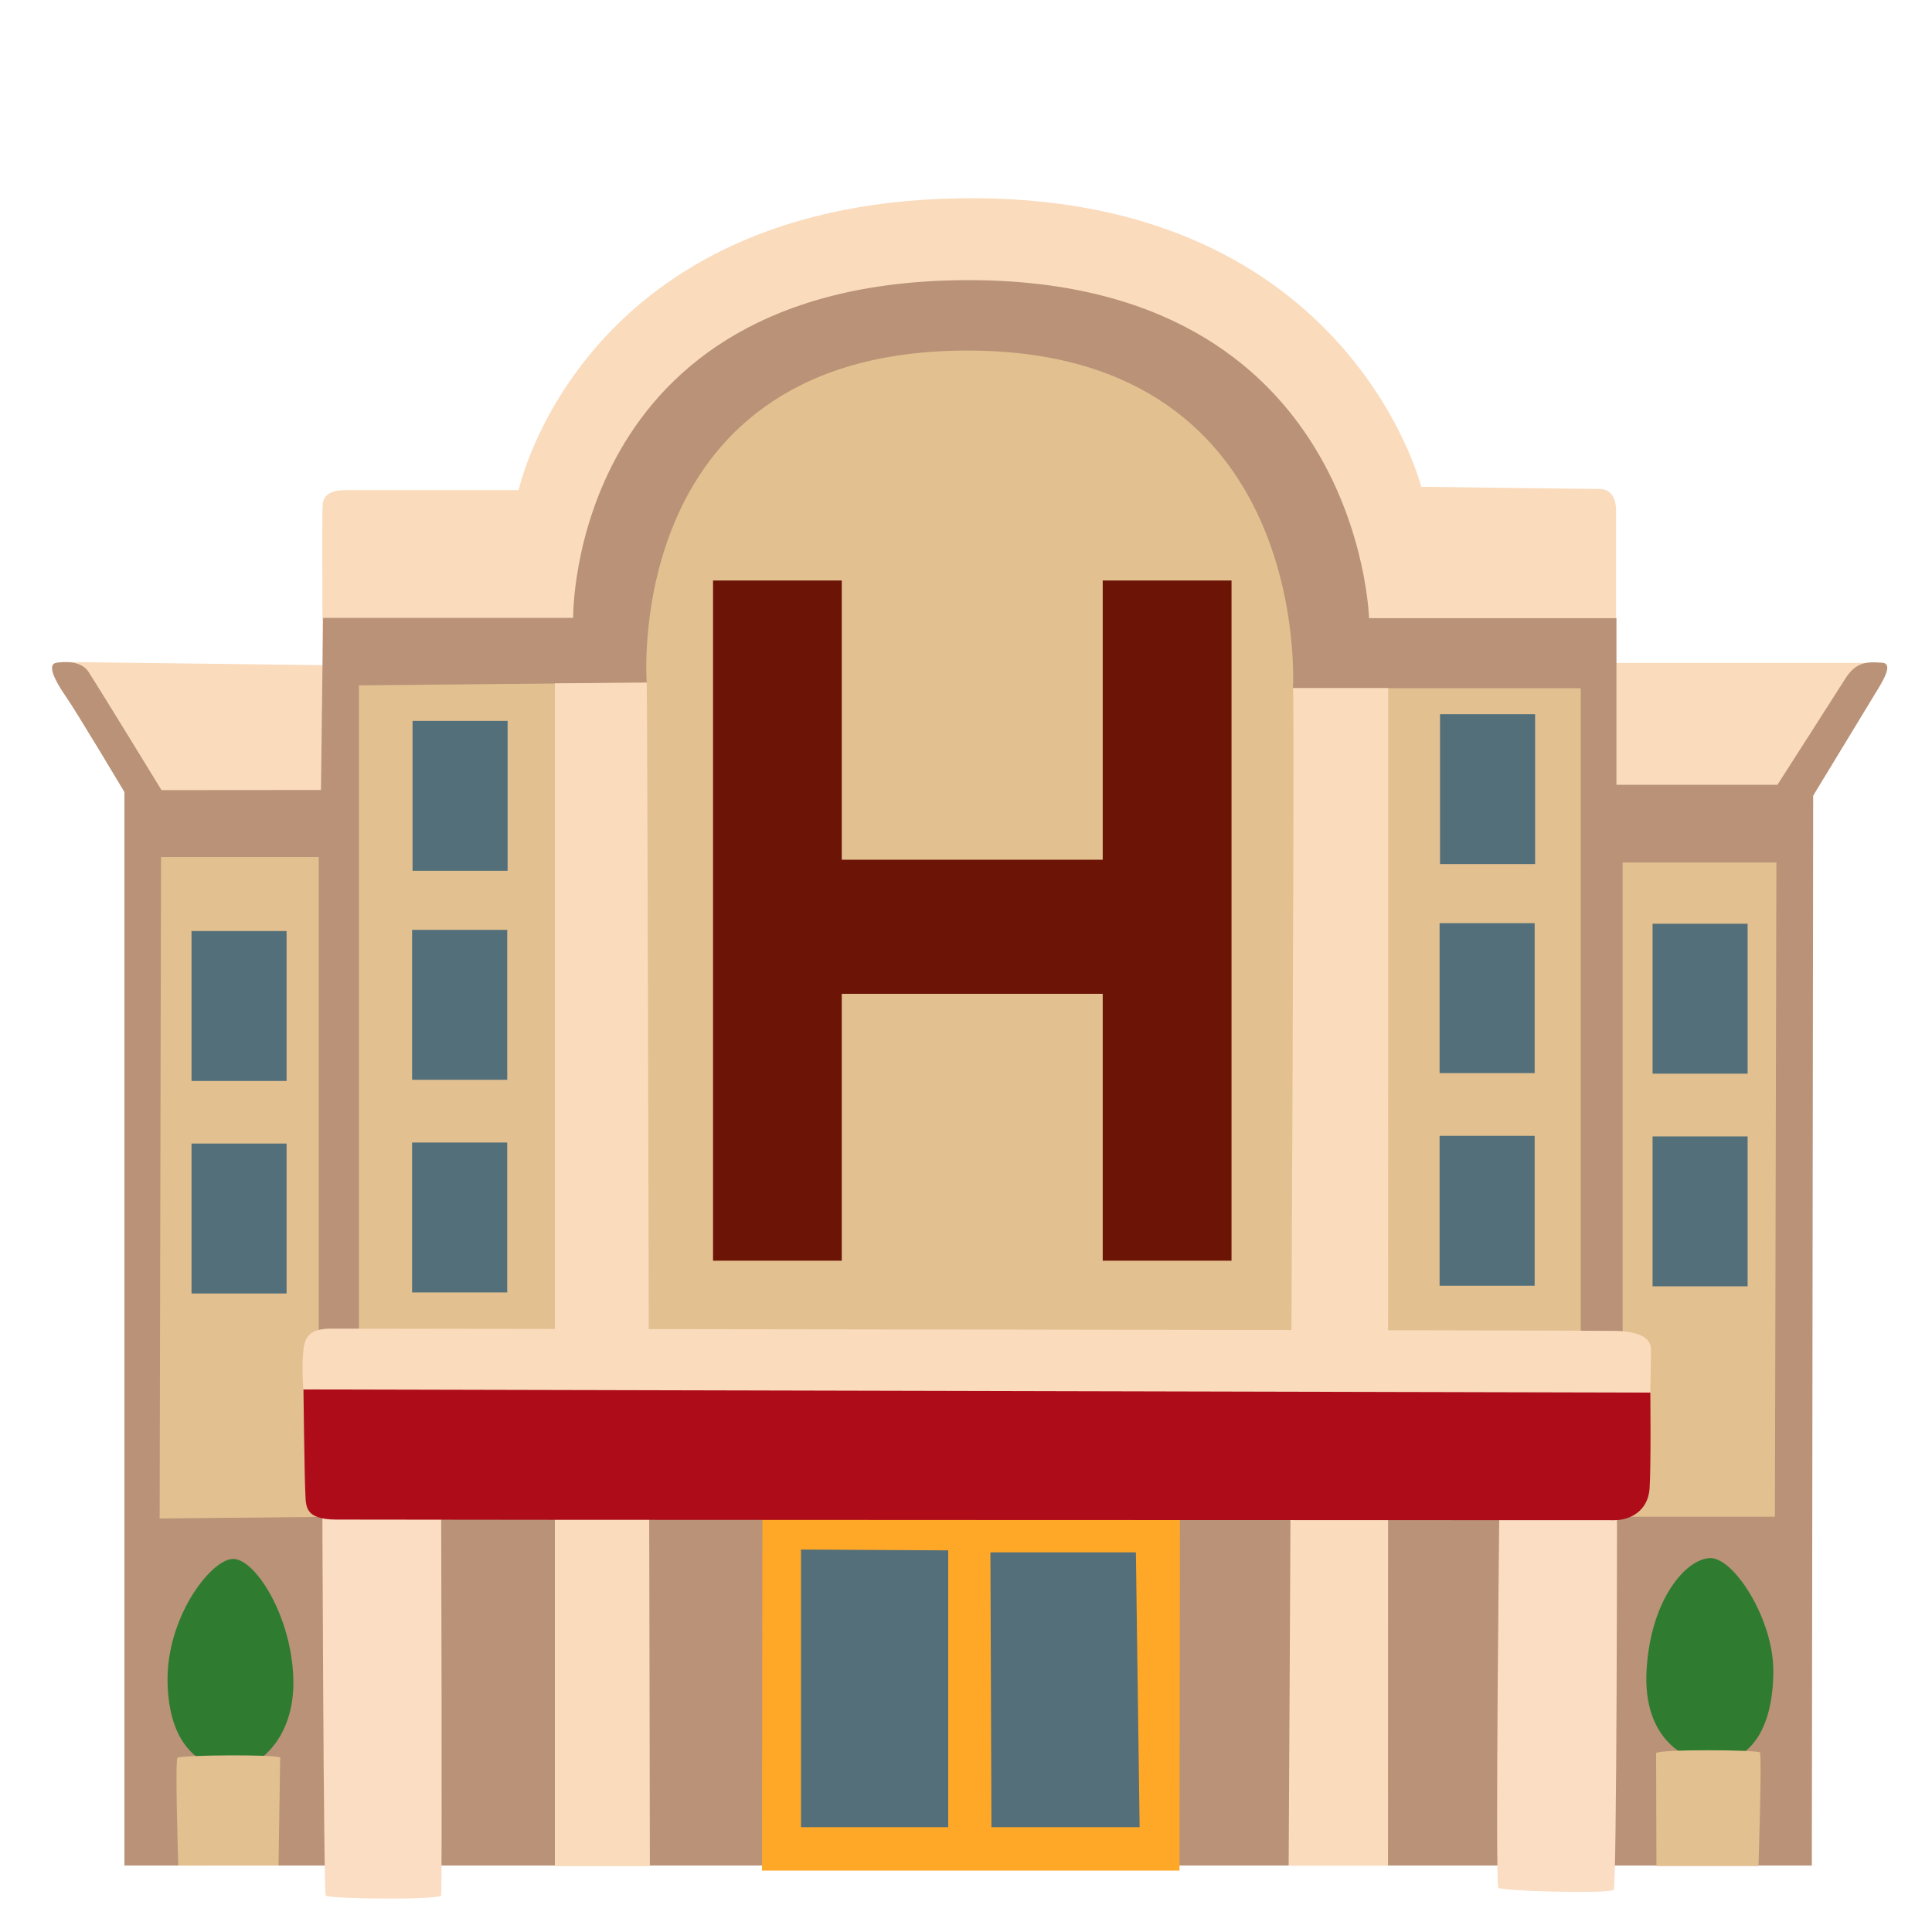 <svg width="30" height="30" viewBox="0 0 30 30" fill="none" xmlns="http://www.w3.org/2000/svg">
<g clip-path="url(#clip0_96_3565)">
<path d="M1.07 10.28L5.011 10.329C5.011 10.329 4.995 8.008 5.011 7.834C5.027 7.663 5.166 7.61 5.388 7.61H8.054C8.054 7.61 9.028 3.046 15.152 3.078C20.956 3.108 22.069 7.559 22.069 7.559C22.069 7.559 24.666 7.593 24.837 7.593C25.009 7.593 25.094 7.73 25.094 7.92V10.294H28.977L28.792 10.741L27.658 12.65L2.377 12.648L1.07 10.28Z" fill="#FADBBC"/>
<path d="M4.984 12.267L2.508 12.269C2.508 12.269 1.46 10.557 1.367 10.422C1.244 10.249 0.969 10.277 0.879 10.291C0.724 10.311 0.846 10.561 1.02 10.811C1.194 11.061 1.932 12.299 1.932 12.299V28.967H28.134L28.155 12.355C28.155 12.355 29.076 10.841 29.166 10.691C29.257 10.54 29.393 10.3 29.227 10.291C29.046 10.281 28.838 10.249 28.66 10.529C28.456 10.851 27.6 12.186 27.6 12.186H25.1V9.599H21.258C21.258 9.599 21.122 4.313 14.975 4.35C8.831 4.389 8.9 9.594 8.9 9.594H5.017C5.017 9.596 4.984 12.221 4.984 12.267Z" fill="#B99277"/>
<path d="M2.5 13.308H4.95V23.555L2.479 23.579L2.5 13.308ZM5.573 10.642V20.913L24.546 20.892V10.686H20.077C20.077 10.686 20.396 5.499 15.112 5.444C9.635 5.384 10.042 10.6 10.042 10.6L5.573 10.642Z" fill="#E2C090"/>
<path d="M10.042 10.6L8.616 10.611V28.977H10.091C10.093 28.977 10.056 10.6 10.042 10.6ZM20.077 10.685H21.556L21.553 28.97H20.01C20.01 28.97 20.114 10.602 20.077 10.685Z" fill="#FADBBC"/>
<path d="M27.584 13.393H25.196V23.552H27.561L27.584 13.393Z" fill="#E2C090"/>
<path d="M11.839 23.319L11.832 29.046H18.315L18.322 23.143L11.839 23.319Z" fill="#FFA828"/>
<path d="M12.438 24.061V28.372H14.724V24.074L12.438 24.061ZM15.379 24.105H17.638L17.696 28.372H15.395L15.379 24.105Z" fill="#546F7A"/>
<path d="M5.005 23.223C5.005 23.294 5.024 29.381 5.058 29.434C5.093 29.487 6.778 29.506 6.85 29.434C6.868 29.416 6.85 23.186 6.85 23.186L5.005 23.223ZM23.283 23.278C23.283 23.278 23.216 29.166 23.265 29.311C23.283 29.365 24.961 29.411 25.056 29.346C25.109 29.311 25.109 23.26 25.109 23.26L23.283 23.278Z" fill="#FADDC3"/>
<path d="M26.552 27.364C26.209 27.35 25.497 27.033 25.569 25.915C25.638 24.821 26.184 24.207 26.552 24.194C26.92 24.18 27.536 25.138 27.536 25.943C27.536 26.873 27.154 27.39 26.552 27.364ZM3.613 24.207C3.268 24.221 2.576 25.124 2.602 26.135C2.629 27.202 3.203 27.447 3.571 27.475C3.939 27.503 4.583 27.052 4.555 26.068C4.527 25.084 3.955 24.194 3.613 24.207Z" fill="#2F7C31"/>
<path d="M2.754 27.296C2.717 27.388 2.768 28.969 2.768 28.969L4.325 28.967C4.325 28.967 4.351 27.349 4.351 27.293C4.353 27.24 2.772 27.25 2.754 27.296ZM25.716 27.226C25.702 27.157 27.316 27.171 27.329 27.212C27.36 27.303 27.306 28.976 27.306 28.976H25.721L25.716 27.226Z" fill="#E2C090"/>
<path d="M4.712 21.574C4.712 21.574 4.728 22.93 4.74 23.154C4.752 23.379 4.714 23.592 5.217 23.596C5.71 23.601 24.816 23.606 25.064 23.606C25.312 23.606 25.592 23.464 25.615 23.11C25.638 22.759 25.626 21.622 25.626 21.622L14.897 21.252L4.712 21.574Z" fill="#AF0C1A"/>
<path d="M25.626 21.624C25.626 21.624 25.637 21.114 25.637 20.957C25.637 20.797 25.496 20.675 25.089 20.666C24.682 20.656 5.529 20.631 5.131 20.631C4.732 20.631 4.723 20.839 4.705 21.034C4.686 21.228 4.709 21.575 4.709 21.575L25.626 21.624Z" fill="#FADBBC"/>
<path d="M11.072 9.014H13.071V19.576H11.072V9.014ZM17.123 9.014H19.123V19.576H17.123V9.014Z" fill="#6C1507"/>
<path d="M12.754 13.35H17.383V15.432H12.754V13.35Z" fill="#6C1507"/>
<path d="M22.361 11.09H23.837V13.418H22.361V11.09ZM22.354 14.335H23.83V16.663H22.354V14.335ZM22.354 17.637H23.83V19.965H22.354V17.637ZM6.406 11.194H7.882V13.522H6.406V11.194ZM6.399 14.439H7.876V16.767H6.399V14.439ZM6.399 17.741H7.876V20.069H6.399V17.741ZM2.974 14.457H4.45V16.785H2.974V14.457ZM2.974 17.757H4.45V20.085H2.974V17.757ZM25.661 14.344H27.137V16.672H25.661V14.344ZM25.661 17.646H27.137V19.974H25.661V17.646Z" fill="#536F79"/>
</g>
<defs>
<clipPath id="clip0_96_3565">
<rect width="29.623" height="29.623" fill="white" transform="translate(0.217 0.303)"/>
</clipPath>
</defs>
</svg>

